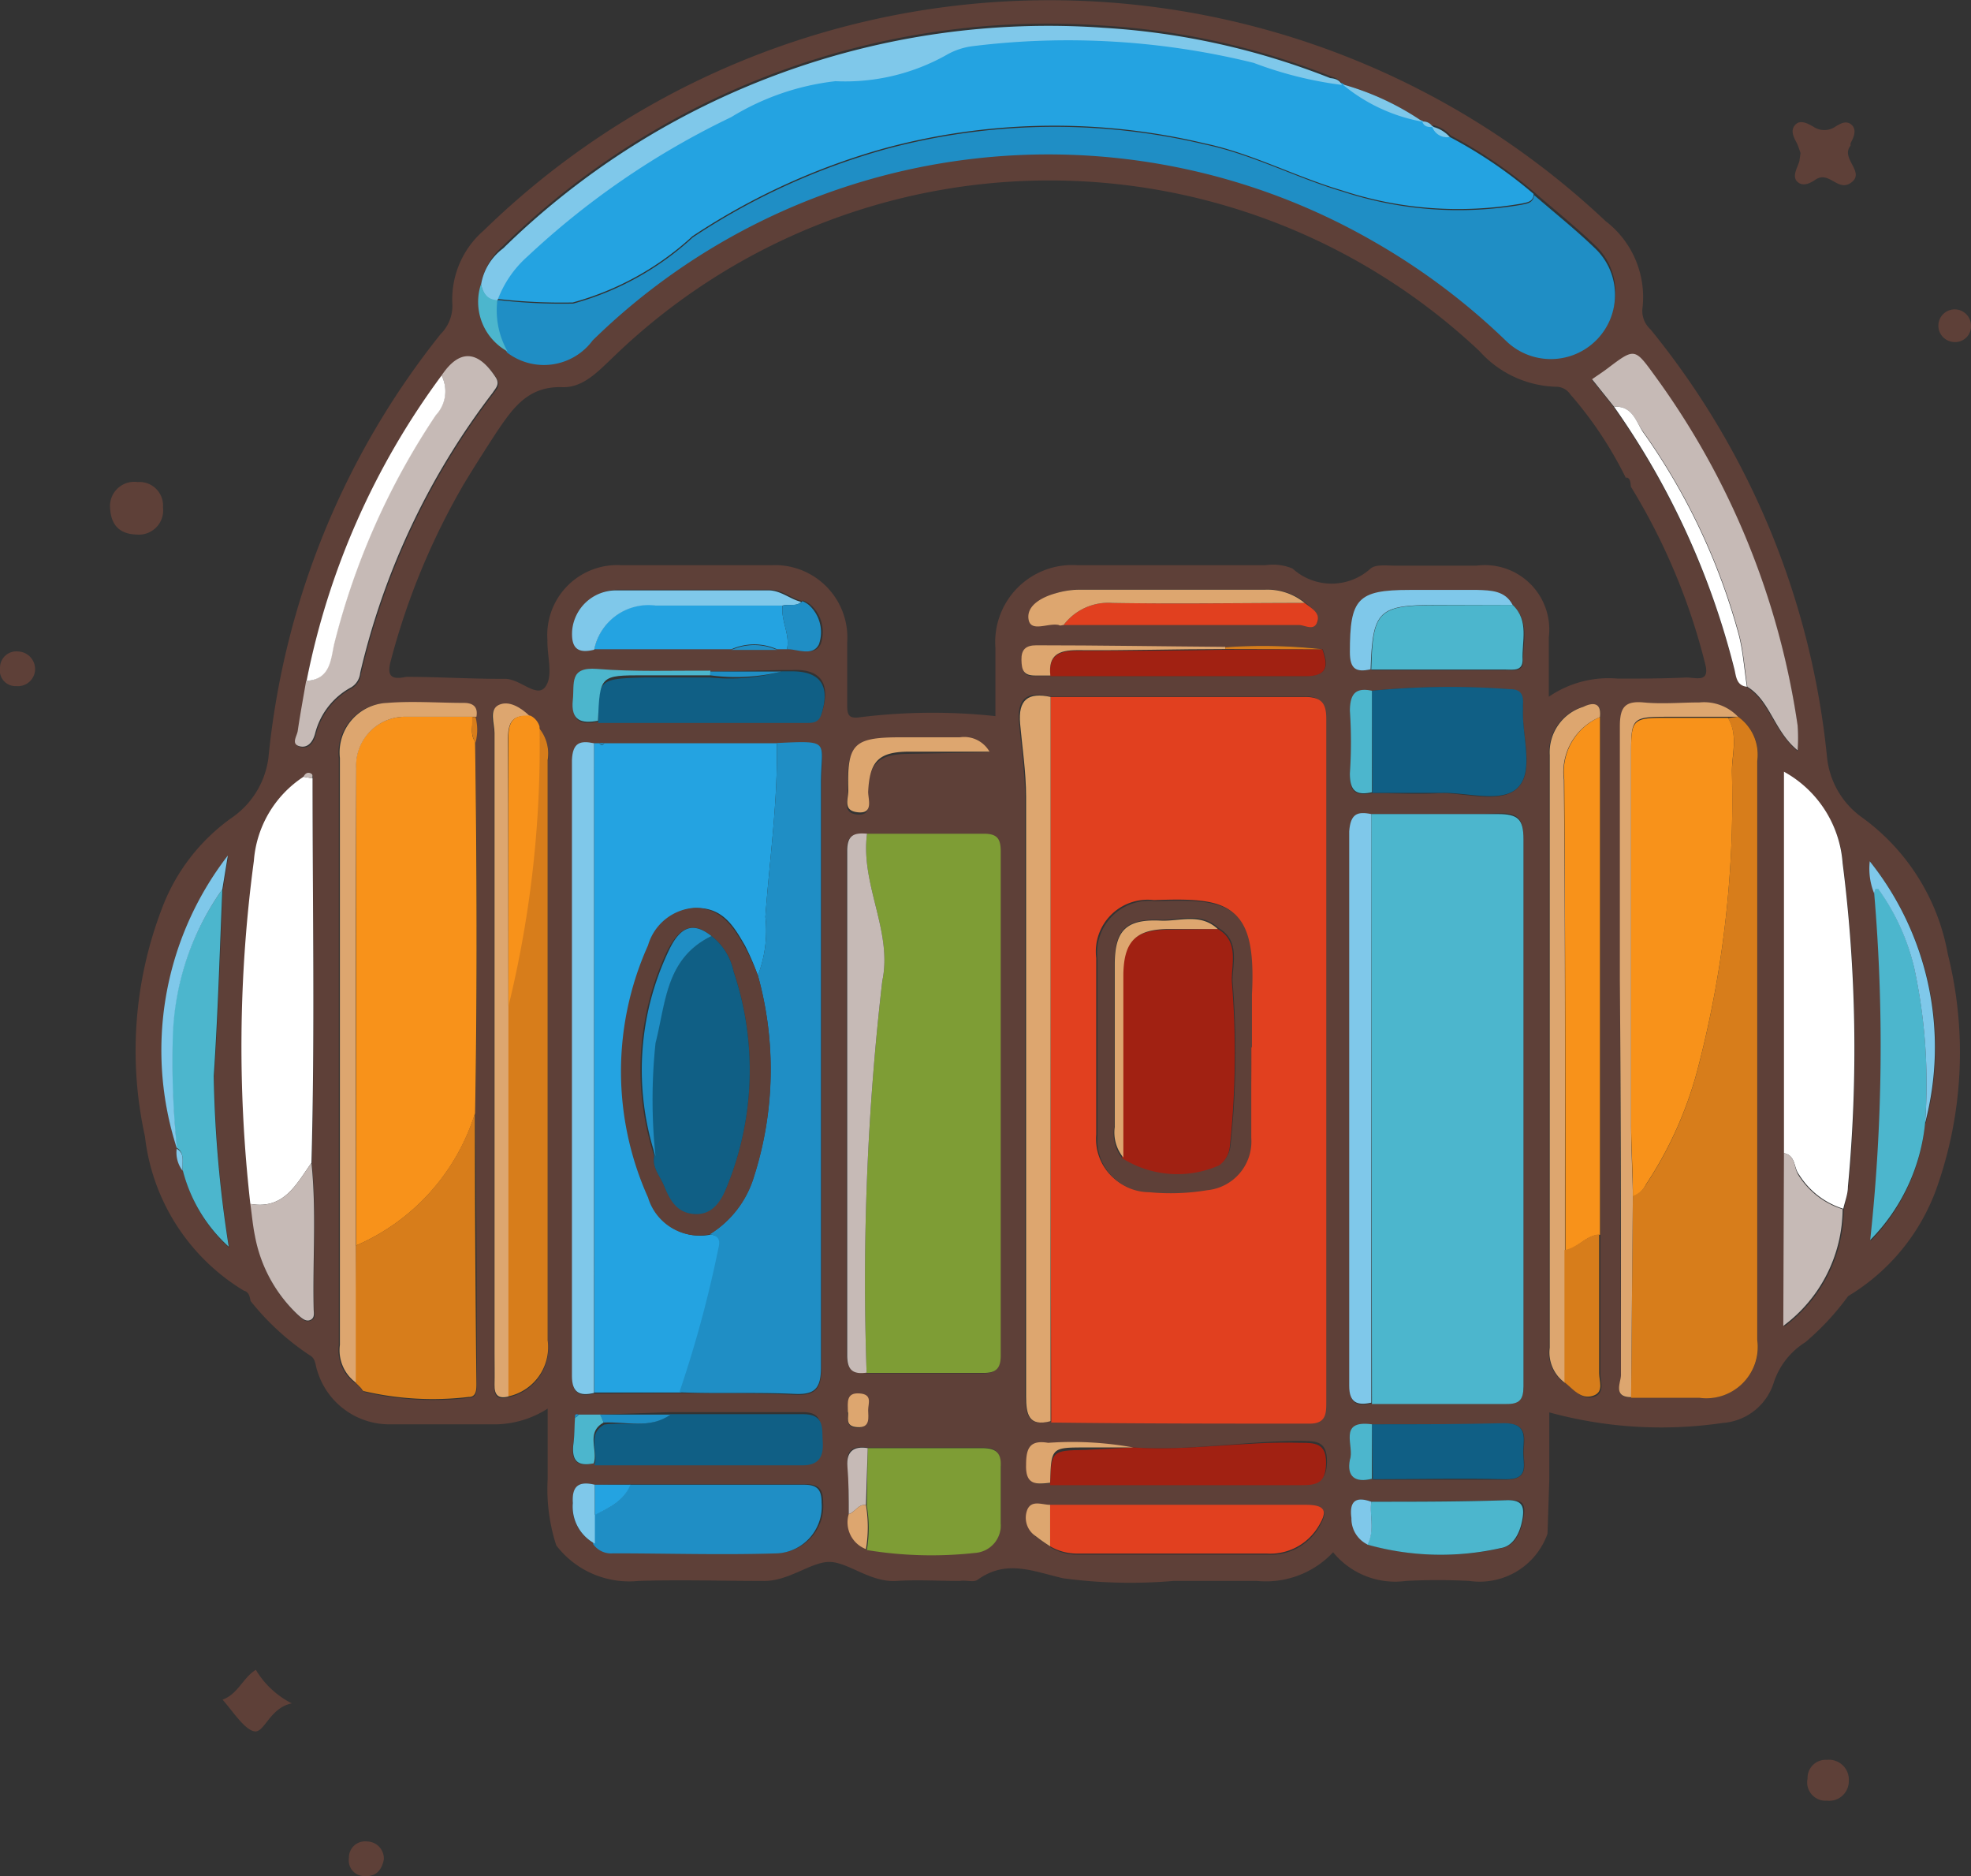 <svg xmlns="http://www.w3.org/2000/svg" width="8.936" height="8.504" viewBox="0 0 8.936 8.504">
  <rect x="0" y="0" width="8.936" height="8.504" fill="#333333" stroke="none"/>
  <g id="Groupe_113" data-name="Groupe 113" transform="translate(-289.427 -427.179)">
    <path id="Tracé_425" data-name="Tracé 425" d="M290.532,433.029a.941.941,0,0,1-.448-.7,1.8,1.8,0,0,1,.076-1.029.885.885,0,0,1,.316-.413.391.391,0,0,0,.168-.273,3.642,3.642,0,0,1,.781-1.921.181.181,0,0,0,.053-.133.413.413,0,0,1,.143-.337,3.674,3.674,0,0,1,5.085-.042.434.434,0,0,1,.167.4.113.113,0,0,0,.037.091,3.64,3.64,0,0,1,.8,1.937.383.383,0,0,0,.153.271.977.977,0,0,1,.395.624,1.84,1.84,0,0,1-.052,1.064.94.94,0,0,1-.4.486,1.2,1.2,0,0,1-.194.209.341.341,0,0,0-.143.182.262.262,0,0,1-.232.184,1.919,1.919,0,0,1-.786-.048v.308l-.008.242a.326.326,0,0,1-.354.214,2.781,2.781,0,0,0-.288,0,.363.363,0,0,1-.33-.13.417.417,0,0,1-.345.13c-.126,0-.253,0-.379,0a2.283,2.283,0,0,1-.5-.012c-.138-.032-.258-.087-.388.007-.019.013-.053,0-.08.005-.1,0-.192-.006-.287,0-.117.008-.215-.082-.3-.086s-.189.09-.307.086c-.188,0-.376-.006-.564,0a.416.416,0,0,1-.372-.161.825.825,0,0,1-.039-.3v-.32a.45.45,0,0,1-.226.071c-.161,0-.321,0-.482,0a.341.341,0,0,1-.337-.244c-.009-.024-.006-.054-.034-.069a1.161,1.161,0,0,1-.268-.246h0C290.559,433.054,290.555,433.035,290.532,433.029Zm5.391-5.274a.049.049,0,0,0-.048-.025h0a1.235,1.235,0,0,0-.364-.17l0,0c-.011-.024-.033-.029-.055-.037a3.332,3.332,0,0,0-1.027-.228,3.534,3.534,0,0,0-2.723,1,.3.3,0,0,0,.022.47.275.275,0,0,0,.388-.055,2.953,2.953,0,0,1,3.538-.45,3.022,3.022,0,0,1,.606.455.291.291,0,1,0,.4-.423c-.088-.085-.184-.161-.276-.241a2.069,2.069,0,0,0-.38-.258.153.153,0,0,0-.08-.047Zm-3.8,6.154c-.069-.016-.1,0-.1.083a.19.19,0,0,0,.1.184.1.1,0,0,0,.091.042c.248,0,.5.006.745,0a.213.213,0,0,0,.2-.229c0-.057-.017-.083-.079-.082-.264,0-.528,0-.791,0Zm.026-.318h-.1c-.012,0-.018,0-.016.013,0,.042,0,.084-.008.126-.01.075.025.1.093.082.313,0,.627,0,.941,0,.082,0,.1-.04.094-.107s.006-.127-.09-.125c-.2,0-.4,0-.6,0Zm1.128.451a.13.13,0,0,0,.08.161,1.8,1.8,0,0,0,.491.013.125.125,0,0,0,.116-.136c0-.084,0-.169,0-.253,0-.066-.022-.087-.086-.086-.172,0-.345,0-.517,0-.066-.01-.1.009-.092.084S293.273,433.97,293.275,434.042Zm1.707-3.929c-.285,0-.571,0-.857-.007-.049,0-.068.017-.067.066s.008.076.062.071c.023,0,.046,0,.069,0,.385,0,.77,0,1.155,0,.1,0,.106-.046.078-.121A2.311,2.311,0,0,0,294.982,430.113Zm-2.333.11c-.172,0-.344.006-.514-.008-.128-.01-.1.066-.11.141-.01.1.039.108.114.094l.941,0c.031,0,.059,0,.071-.04.041-.128,0-.2-.133-.194l-.046,0Zm-2.421,2.163a.136.136,0,0,0,.027.1.7.7,0,0,0,.209.349,5.551,5.551,0,0,1-.068-.773c.019-.282.027-.565.039-.847l.025-.153a1.443,1.443,0,0,0-.23,1.331Zm2.837-2.482c-.051-.011-.092-.052-.148-.052-.23,0-.46,0-.69,0a.2.2,0,0,0-.2.182c-.009.079.02.106.1.087l.622,0h.207l.045,0c.05,0,.117.035.145-.023a.166.166,0,0,0-.046-.178A.117.117,0,0,0,293.065,429.9Zm1.184.106c.356,0,.711,0,1.066,0,.029,0,.072.017.084-.013s-.028-.064-.057-.087a.266.266,0,0,0-.18-.059c-.282,0-.565,0-.847,0a.387.387,0,0,0-.1.016c-.061.019-.132.063-.124.117s.089.016.137.027C294.234,430.015,294.242,430.011,294.249,430.01Zm2.27,3.434.028.024c.032.03.068.059.111.04s.023-.068.023-.1c0-.21,0-.42,0-.63l0-2.347c.008-.075-.043-.062-.081-.048a.216.216,0,0,0-.152.219q0,1.342,0,2.686a.17.17,0,0,0,.069.159Zm-.875.542c-.072-.026-.1,0-.09.074a.13.13,0,0,0,.073.12,1.231,1.231,0,0,0,.606.016c.065-.01.089-.078.1-.142s-.01-.077-.068-.075C296.057,433.983,295.85,433.984,295.644,433.986Zm.007-.1c.2,0,.4,0,.6,0,.116,0,.078-.078.082-.134s.016-.123-.086-.12c-.2.007-.4,0-.6.005-.158-.021-.077.1-.092.161C295.536,433.873,295.576,433.9,295.651,433.882Zm-.007-3.669h.609c.032,0,.079.009.077-.043,0-.085.031-.178-.045-.25-.034-.065-.1-.066-.157-.067-.1,0-.206,0-.308,0-.237,0-.273.041-.27.282C295.55,430.212,295.579,430.227,295.644,430.213Zm-1.079,3.527a1.547,1.547,0,0,0-.384-.023c-.085-.009-.1.029-.1.1,0,.094.048.088.109.081.38,0,.759,0,1.138,0,.07,0,.113-.006.113-.1s-.052-.09-.117-.092C295.069,433.711,294.818,433.757,294.565,433.74Zm-2.739-3.314c-.039-.04-.091-.074-.141-.052s-.02.084-.02.127q0,1.4,0,2.806c0,.05,0,.1,0,.149s.017.065.063.053a.228.228,0,0,0,.181-.254v-2.631a.18.18,0,0,0-.043-.149A.08.08,0,0,0,291.826,430.426Zm-.789,3.018.025.025c0,.005.009.013.016.016a1.373,1.373,0,0,0,.474.026c.035,0,.035-.035.035-.061q0-.612-.007-1.225c.011-.561.009-1.122,0-1.684a.228.228,0,0,0,0-.116c.008-.046-.016-.063-.058-.063-.115,0-.231-.006-.345,0a.225.225,0,0,0-.216.25q0,1.331,0,2.66a.183.183,0,0,0,.072.171Zm7.118-1.175a1.35,1.35,0,0,0-.251-1.188.3.3,0,0,0,.02.146,8.191,8.191,0,0,1-.018,1.573A.877.877,0,0,0,298.155,432.269Zm-3.967,1.92a.241.241,0,0,0,.12.033c.287,0,.575,0,.862,0a.255.255,0,0,0,.233-.121c.038-.064.043-.1-.055-.1-.387,0-.774,0-1.16,0-.036,0-.083-.024-.1.021a.1.1,0,0,0,.039.122A.732.732,0,0,0,294.188,434.189Zm-3.371-3.924c-.013.076-.027.151-.038.226,0,.024-.031.059.006.07s.061-.016.072-.055a.33.33,0,0,1,.165-.212.086.086,0,0,0,.04-.065,3.333,3.333,0,0,1,.6-1.269c.016-.022.035-.039.014-.071-.081-.124-.165-.128-.245-.008A3.446,3.446,0,0,0,290.817,430.265Zm5.98-.922h0a1.753,1.753,0,0,0-.253-.381.078.078,0,0,0-.068-.034.484.484,0,0,1-.343-.161,2.843,2.843,0,0,0-3.927.026c-.067.063-.136.14-.231.137-.159-.006-.228.1-.3.206-.05.077-.1.155-.147.233a3.211,3.211,0,0,0-.331.8c-.021.076.007.087.07.074.149,0,.3.01.448.009.068,0,.142.087.181.038s.009-.14.011-.213a.317.317,0,0,1,.336-.34q.34,0,.679,0a.328.328,0,0,1,.344.349q0,.144,0,.288c0,.042.008.06.059.052a2.672,2.672,0,0,1,.613-.005c0-.1,0-.206,0-.309a.349.349,0,0,1,.372-.375c.284,0,.568,0,.852,0a.233.233,0,0,1,.123.015.263.263,0,0,0,.354,0c.024-.02.074-.013.112-.013.122,0,.245,0,.368,0a.292.292,0,0,1,.328.324c0,.083,0,.165,0,.27a.48.48,0,0,1,.313-.082c.1,0,.207,0,.31-.005.046,0,.11.026.085-.065a2.855,2.855,0,0,0-.336-.8C296.819,429.361,296.817,429.346,296.8,429.343Zm-1.15.967c-.076-.016-.1.016-.1.09a2.085,2.085,0,0,1,0,.285c-.006.079.025.1.1.085.1,0,.207.007.31,0,.12,0,.279.051.352-.027s.015-.234.021-.355a.175.175,0,0,1,0-.023c0-.041-.011-.062-.058-.065A3.646,3.646,0,0,0,295.647,430.31Zm1.7-.018c.1.063.121.2.228.288a.782.782,0,0,0,0-.112,3.558,3.558,0,0,0-.649-1.588c-.09-.124-.09-.124-.213-.031-.021.016-.043.03-.07.049l.1.125a3.568,3.568,0,0,1,.546,1.192C297.3,430.245,297.3,430.287,297.347,430.292Zm.168,2.114v.782a.664.664,0,0,0,.269-.529c.007-.033.017-.067.021-.1a6.655,6.655,0,0,0-.024-1.466.516.516,0,0,0-.266-.415Zm-6.671-1.7c0-.008,0-.021-.009-.023s-.025,0-.032.016a.5.5,0,0,0-.225.381,6.32,6.32,0,0,0-.016,1.555c.007.049.011.1.021.146a.653.653,0,0,0,.193.355c.016.014.032.036.058.025s.015-.033.015-.051c-.005-.22.013-.441-.01-.661C290.855,431.869,290.845,431.288,290.844,430.707Zm6.463-.279a.213.213,0,0,0-.176-.066c-.085,0-.169.005-.253,0s-.109.024-.108.109c0,.383,0,.766,0,1.149,0,.6,0,1.194.005,1.791,0,.035-.038.1.046.1.1,0,.207,0,.31,0a.233.233,0,0,0,.262-.263q0-1.312,0-2.624A.21.21,0,0,0,297.307,430.428Zm-4.8,3.063c.173,0,.345,0,.518.007.093.005.124-.021.124-.12,0-.882,0-1.764,0-2.646,0-.193.05-.2-.2-.184h-.829c-.062-.013-.1,0-.1.077q0,1.395,0,2.791c0,.078.032.092.1.077Zm.844-.09c.176,0,.352,0,.528,0,.06,0,.08-.021.08-.079q0-1.143,0-2.285c0-.06-.018-.081-.078-.08-.176,0-.352,0-.528,0-.057-.005-.09.005-.09.078q0,1.143,0,2.286C293.268,433.392,293.3,433.409,293.356,433.4Zm2.288-2.532c-.064-.013-.094,0-.094.078q0,1.257,0,2.514c0,.08.031.09.1.076.2,0,.4,0,.608,0,.06,0,.081-.019.079-.079,0-.1,0-.191,0-.287,0-.731,0-1.463,0-2.194,0-.091-.025-.118-.116-.114C296.027,430.873,295.836,430.869,295.644,430.869Zm-1.455,2.752c.391,0,.782,0,1.172.005.077,0,.075-.044.075-.1q0-1.548,0-3.094c0-.074-.019-.1-.1-.1-.383,0-.766,0-1.15,0-.1-.022-.146.008-.136.122s.027.219.027.33c0,.906,0,1.811,0,2.717C294.078,433.589,294.085,433.647,294.189,433.621Zm-.276-3.035a.132.132,0,0,0-.134-.058c-.092,0-.184,0-.275,0-.207,0-.237.03-.231.24,0,.035-.025.094.044.1s.045-.058.046-.093c.007-.14.048-.181.189-.182Zm-.642,2.992c.007.024-.011.067.043.07s.049-.042.049-.077.014-.073-.04-.076S293.275,433.537,293.271,433.578Z" fill="#5e4038"/>
    <path id="Tracé_426" data-name="Tracé 426" d="M297.59,427.873a.433.433,0,0,0-.015-.042c-.014-.027-.033-.058-.01-.085s.058-.007.083.007a.088.088,0,0,0,.1,0c.023-.014.05-.03.074-.008s.01.056-.005.083l0,.011c-.047.058.066.118.005.166s-.1-.052-.162-.013c-.025.017-.058.035-.084.011s0-.063.009-.094Z" fill="#5e4038"/>
    <path id="Tracé_427" data-name="Tracé 427" d="M289.926,429.481a.11.11,0,0,1,.125-.117.107.107,0,0,1,.115.115.11.11,0,0,1-.119.123C289.968,429.6,289.93,429.558,289.926,429.481Z" fill="#5e4038"/>
    <path id="Tracé_428" data-name="Tracé 428" d="M290.75,434.9c-.1.02-.124.134-.169.127s-.1-.093-.145-.144c.069-.024.093-.1.151-.135A.4.4,0,0,0,290.75,434.9Z" fill="#5e4038"/>
    <path id="Tracé_429" data-name="Tracé 429" d="M297.809,435.251a.089.089,0,0,1-.1.09.083.083,0,0,1-.087-.1.082.082,0,0,1,.088-.085A.09.09,0,0,1,297.809,435.251Z" fill="#5e4038"/>
    <path id="Tracé_430" data-name="Tracé 430" d="M291.167,435.609c-.01.046-.033.076-.085.074a.071.071,0,0,1-.073-.082.073.073,0,0,1,.082-.075A.077.077,0,0,1,291.167,435.609Z" fill="#5e4038"/>
    <path id="Tracé_431" data-name="Tracé 431" d="M289.586,430.217a.078.078,0,0,1-.085.072.071.071,0,0,1-.074-.082.074.074,0,0,1,.082-.075A.08.08,0,0,1,289.586,430.217Z" fill="#5e4038"/>
    <path id="Tracé_432" data-name="Tracé 432" d="M298.363,428.652a.072.072,0,0,1-.081.077.074.074,0,1,1,.081-.077Z" fill="#5e4038"/>
    <path id="Tracé_433" data-name="Tracé 433" d="M294.19,430.338c.384,0,.767,0,1.15,0,.077,0,.1.026.1.1q0,1.547,0,3.094c0,.053,0,.1-.075.1-.39,0-.781,0-1.172-.005Q294.189,431.98,294.19,430.338Zm.907,1.586h0c0-.081,0-.161,0-.242.022-.414-.106-.435-.438-.423a.235.235,0,0,0-.262.263c0,.269,0,.537,0,.8a.236.236,0,0,0,.234.256,1.009,1.009,0,0,0,.263-.009.222.222,0,0,0,.2-.237C295.1,432.2,295.1,432.062,295.1,431.924Z" fill="#e1401f"/>
    <path id="Tracé_434" data-name="Tracé 434" d="M295.644,430.869c.192,0,.383,0,.574,0,.091,0,.116.023.116.114,0,.731,0,1.463,0,2.194,0,.1,0,.191,0,.287,0,.06-.019.08-.079.079-.2,0-.4,0-.608,0Z" fill="#4cb6cd"/>
    <path id="Tracé_435" data-name="Tracé 435" d="M296,427.8a2.069,2.069,0,0,1,.38.258c0,.035-.027.038-.056.044a1.682,1.682,0,0,1-.813-.06c-.21-.062-.408-.168-.622-.213a2.945,2.945,0,0,0-1.448.021,3.068,3.068,0,0,0-.875.4,1.31,1.31,0,0,1-.542.3,2.553,2.553,0,0,1-.341-.016.492.492,0,0,1,.136-.2,3.661,3.661,0,0,1,.924-.632,1.151,1.151,0,0,1,.473-.163.937.937,0,0,0,.505-.12.315.315,0,0,1,.119-.039,3.515,3.515,0,0,1,1.272.076,1.747,1.747,0,0,0,.4.1l0,0a.782.782,0,0,0,.365.17h0c.009.023.028.025.048.025v0A.071.071,0,0,0,296,427.8Z" fill="#24a3e1"/>
    <path id="Tracé_436" data-name="Tracé 436" d="M293.358,430.958c.176,0,.352,0,.528,0,.06,0,.078.02.078.08q0,1.142,0,2.285c0,.058-.02.08-.08.079-.176,0-.352,0-.528,0a11.83,11.83,0,0,1,.071-1.775C293.475,431.4,293.327,431.187,293.358,430.958Z" fill="#7e9d35"/>
    <path id="Tracé_437" data-name="Tracé 437" d="M292.12,430.548h.024c.008.011.015.011.023,0h.782c.005.264-.033.525-.052.787a.566.566,0,0,1-.034.266,1.106,1.106,0,0,0-.059-.137c-.05-.086-.1-.173-.224-.169a.236.236,0,0,0-.21.17,1.393,1.393,0,0,0,0,1.143.241.241,0,0,0,.28.167c.038.005.05.025.04.063a5.3,5.3,0,0,1-.177.653l-.392,0Z" fill="#24a3e1"/>
    <path id="Tracé_438" data-name="Tracé 438" d="M291.581,430.541c.008.562.01,1.123,0,1.684a.966.966,0,0,1-.54.6c0-.721,0-1.442,0-2.163a.222.222,0,0,1,.229-.234c.1,0,.2,0,.3,0C291.571,430.467,291.557,430.506,291.581,430.541Z" fill="#f8921a"/>
    <path id="Tracé_439" data-name="Tracé 439" d="M291.685,428.539a2.553,2.553,0,0,0,.341.016,1.31,1.31,0,0,0,.542-.3,3.068,3.068,0,0,1,.875-.4,2.945,2.945,0,0,1,1.448-.021c.214.045.412.151.622.213a1.682,1.682,0,0,0,.813.06c.029-.006.052-.009.056-.044.092.08.188.156.276.241a.291.291,0,1,1-.4.423,3.022,3.022,0,0,0-.606-.455,2.953,2.953,0,0,0-3.538.45.275.275,0,0,1-.388.055.378.378,0,0,1-.046-.233Z" fill="#1f8ec5"/>
    <path id="Tracé_440" data-name="Tracé 440" d="M297.307,430.428a.21.21,0,0,1,.087.2q0,1.313,0,2.624a.233.233,0,0,1-.262.263c-.1,0-.207,0-.31,0l.008-.917a.1.1,0,0,0,.06-.05,1.754,1.754,0,0,0,.23-.508,4.793,4.793,0,0,0,.159-1.359c0-.082.03-.168-.018-.247Z" fill="#d77d1b"/>
    <path id="Tracé_441" data-name="Tracé 441" d="M292.863,431.6a.566.566,0,0,0,.034-.266c.019-.262.057-.523.052-.787.252-.012.2-.009.2.184,0,.882,0,1.764,0,2.646,0,.1-.031.125-.124.12-.173-.008-.345,0-.518-.007a5.3,5.3,0,0,0,.177-.653c.01-.038,0-.058-.04-.063a.463.463,0,0,0,.2-.259A1.593,1.593,0,0,0,292.863,431.6Z" fill="#1f8ec5"/>
    <path id="Tracé_442" data-name="Tracé 442" d="M290.562,432.636a6.32,6.32,0,0,1,.016-1.555.5.5,0,0,1,.225-.381l.041.007c0,.581.011,1.162-.005,1.743C290.77,432.547,290.714,432.663,290.562,432.636Z" fill="#fff"/>
    <path id="Tracé_443" data-name="Tracé 443" d="M297.515,432.406v-1.729a.516.516,0,0,1,.266.415,6.655,6.655,0,0,1,.024,1.466c0,.034-.014.068-.021.1a.364.364,0,0,1-.2-.154C297.558,432.472,297.57,432.417,297.515,432.406Z" fill="#fff"/>
    <path id="Tracé_444" data-name="Tracé 444" d="M291.04,432.825a.966.966,0,0,0,.54-.6q0,.612.007,1.225c0,.026,0,.062-.035.061a1.373,1.373,0,0,1-.474-.026c-.007,0-.011-.011-.016-.016l-.025-.025v0Z" fill="#d77d1b"/>
    <path id="Tracé_445" data-name="Tracé 445" d="M291.867,430.475a.18.18,0,0,1,.043.149v2.631a.228.228,0,0,1-.181.254l0-1.768A4.952,4.952,0,0,0,291.867,430.475Z" fill="#d77d1b"/>
    <path id="Tracé_446" data-name="Tracé 446" d="M295.511,427.564a1.747,1.747,0,0,1-.4-.1,3.515,3.515,0,0,0-1.272-.076.315.315,0,0,0-.119.039.937.937,0,0,1-.505.12,1.151,1.151,0,0,0-.473.163,3.661,3.661,0,0,0-.924.632.492.492,0,0,0-.136.2h0c-.047,0-.065-.033-.074-.073a.256.256,0,0,1,.1-.164,3.534,3.534,0,0,1,2.723-1,3.332,3.332,0,0,1,1.027.228C295.478,427.535,295.5,427.54,295.511,427.564Z" fill="#7fc8ea"/>
    <path id="Tracé_447" data-name="Tracé 447" d="M294.19,430.338q0,1.641,0,3.283c-.1.026-.111-.032-.111-.114,0-.906,0-1.811,0-2.717,0-.111-.017-.22-.027-.33S294.089,430.316,294.19,430.338Z" fill="#dda66f"/>
    <path id="Tracé_448" data-name="Tracé 448" d="M296.681,430.429l0,2.347c-.062,0-.1.062-.157.071,0-.711,0-1.422-.005-2.134A.271.271,0,0,1,296.681,430.429Z" fill="#f8921a"/>
    <path id="Tracé_449" data-name="Tracé 449" d="M296.745,429.023l-.1-.125c.027-.019.049-.033.07-.049.123-.093.123-.093.213.031a3.558,3.558,0,0,1,.649,1.588.782.782,0,0,1,0,.112c-.107-.087-.124-.225-.228-.288-.012-.078-.017-.156-.036-.232a2.9,2.9,0,0,0-.436-.924C296.843,429.09,296.826,429.016,296.745,429.023Z" fill="#c6bab6"/>
    <path id="Tracé_450" data-name="Tracé 450" d="M295.647,430.31a3.646,3.646,0,0,1,.627-.007c.047,0,.06.024.058.065a.175.175,0,0,0,0,.023c-.006.121.05.278-.021.355s-.232.023-.352.027c-.1,0-.207,0-.31,0Z" fill="#105f85"/>
    <path id="Tracé_451" data-name="Tracé 451" d="M292.282,433.909c.263,0,.527,0,.791,0,.062,0,.079.025.079.082a.213.213,0,0,1-.2.229c-.248.008-.5,0-.745,0a.1.1,0,0,1-.091-.042l0-.13C292.188,434.014,292.255,433.985,292.282,433.909Z" fill="#1f8ec5"/>
    <path id="Tracé_452" data-name="Tracé 452" d="M291.429,428.881c.08-.12.164-.116.245.008.021.032,0,.049-.014.071a3.333,3.333,0,0,0-.6,1.269.086.086,0,0,1-.04.065.33.33,0,0,0-.165.212c-.011.039-.035.066-.072.055s-.009-.046-.006-.07c.011-.075.025-.15.038-.226.108-.005.11-.1.125-.166a3.3,3.3,0,0,1,.461-1.038A.158.158,0,0,0,291.429,428.881Z" fill="#c6bab6"/>
    <path id="Tracé_453" data-name="Tracé 453" d="M293.361,433.743c.172,0,.345,0,.517,0,.064,0,.09.02.086.086,0,.084,0,.169,0,.253a.125.125,0,0,1-.116.136,1.8,1.8,0,0,1-.491-.013.6.6,0,0,0,0-.2Z" fill="#7e9d35"/>
    <path id="Tracé_454" data-name="Tracé 454" d="M294.188,434c.386,0,.773,0,1.16,0,.1,0,.093.038.055.1a.255.255,0,0,1-.233.121c-.287,0-.575,0-.862,0a.241.241,0,0,1-.12-.033Z" fill="#e1401f"/>
    <path id="Tracé_455" data-name="Tracé 455" d="M292.12,430.548v2.945c-.064.015-.1,0-.1-.077q0-1.4,0-2.791C292.023,430.544,292.058,430.535,292.12,430.548Z" fill="#7fc8ea"/>
    <path id="Tracé_456" data-name="Tracé 456" d="M298.155,432.269a.877.877,0,0,1-.249.531,8.191,8.191,0,0,0,.018-1.573.129.129,0,0,1,.007-.021h.011a1.01,1.01,0,0,1,.164.361A2.476,2.476,0,0,1,298.155,432.269Z" fill="#4cb6cd"/>
    <path id="Tracé_457" data-name="Tracé 457" d="M293.358,430.958c-.031.229.117.443.069.668a11.83,11.83,0,0,0-.071,1.775c-.06.008-.088-.009-.088-.079q0-1.143,0-2.286C293.268,430.963,293.3,430.953,293.358,430.958Z" fill="#c6bab6"/>
    <path id="Tracé_458" data-name="Tracé 458" d="M291.04,432.825l0,.621a.183.183,0,0,1-.072-.171q0-1.329,0-2.66a.225.225,0,0,1,.216-.25c.114-.009.23,0,.345,0,.042,0,.066.017.058.063l-.016,0c-.1,0-.2,0-.3,0a.222.222,0,0,0-.229.234C291.038,431.383,291.04,432.1,291.04,432.825Z" fill="#dda66f"/>
    <path id="Tracé_459" data-name="Tracé 459" d="M295.644,430.869l0,2.668c-.064.014-.1,0-.1-.076q0-1.257,0-2.514C295.55,430.868,295.58,430.856,295.644,430.869Z" fill="#7fc8ea"/>
    <path id="Tracé_460" data-name="Tracé 460" d="M290.435,431.21c-.012.282-.02.565-.039.847a5.551,5.551,0,0,0,.068.773.7.7,0,0,1-.209-.349c-.005-.033.013-.073-.027-.1l0,0a3.794,3.794,0,0,1-.019-.522A1.217,1.217,0,0,1,290.435,431.21Z" fill="#4cb6cd"/>
    <path id="Tracé_461" data-name="Tracé 461" d="M292.467,433.589c.2,0,.4,0,.6,0,.1,0,.086.064.09.125s-.012.108-.094.107c-.314,0-.628,0-.941,0,.02-.06-.037-.14.045-.185C292.266,433.622,292.373,433.658,292.467,433.589Z" fill="#105f85"/>
    <path id="Tracé_462" data-name="Tracé 462" d="M291.732,431.741l0,1.768c-.046.012-.064-.007-.063-.053s0-.1,0-.149q0-1.4,0-2.806c0-.043-.026-.106.02-.127s.1.012.141.052c-.073-.008-.1.02-.1.1C291.732,430.929,291.731,431.335,291.732,431.741Z" fill="#dda66f"/>
    <path id="Tracé_463" data-name="Tracé 463" d="M296.681,430.429a.271.271,0,0,0-.164.284c.007.712.005,1.423.005,2.134l0,.6a.17.17,0,0,1-.069-.159q0-1.344,0-2.686a.216.216,0,0,1,.152-.219C296.638,430.367,296.689,430.354,296.681,430.429Z" fill="#dda66f"/>
    <path id="Tracé_464" data-name="Tracé 464" d="M292.972,430.222l.046,0c.129,0,.174.066.133.194-.012.04-.04.04-.071.04l-.941,0c0-.2,0-.2.209-.206l.3,0A.868.868,0,0,0,292.972,430.222Z" fill="#105f85"/>
    <path id="Tracé_465" data-name="Tracé 465" d="M294.565,433.74c.253.017.5-.029.757-.021.065,0,.118,0,.117.092s-.043.1-.113.1c-.379,0-.758,0-1.138,0,.005-.157.005-.157.161-.16Z" fill="#a12112"/>
    <path id="Tracé_466" data-name="Tracé 466" d="M296.285,429.921c.076.072.041.165.045.25,0,.052-.045.043-.077.043h-.609c.006-.267.031-.292.3-.292Z" fill="#4cb6cd"/>
    <path id="Tracé_467" data-name="Tracé 467" d="M297.307,430.428l-.046,0-.275,0c-.157,0-.164.006-.164.159v1.688c0,.106.006.213.008.32l-.008.917c-.084,0-.046-.068-.046-.1,0-.6,0-1.194-.005-1.791,0-.383,0-.766,0-1.149,0-.085.021-.117.108-.109s.168,0,.253,0A.213.213,0,0,1,297.307,430.428Z" fill="#dda66f"/>
    <path id="Tracé_468" data-name="Tracé 468" d="M295.647,433.635c.2,0,.4,0,.6-.005.1,0,.09.059.086.12s.034.137-.082.134c-.2-.005-.4,0-.6,0Z" fill="#105f85"/>
    <path id="Tracé_469" data-name="Tracé 469" d="M295.644,433.986c.206,0,.413,0,.619-.007.058,0,.075.022.068.075s-.033.132-.1.142a1.231,1.231,0,0,1-.606-.016C295.661,434.118,295.636,434.05,295.644,433.986Z" fill="#4cb6cd"/>
    <path id="Tracé_470" data-name="Tracé 470" d="M292.995,430.122l-.045,0a.253.253,0,0,0-.207,0l-.622,0a.251.251,0,0,1,.279-.2l.575,0C292.966,429.992,293.01,430.054,292.995,430.122Z" fill="#24a3e1"/>
    <path id="Tracé_471" data-name="Tracé 471" d="M295.422,430.122c.028.076.024.123-.078.122-.385,0-.77,0-1.155,0-.01-.092.036-.116.122-.115.224,0,.448,0,.671-.005Z" fill="#a12112"/>
    <path id="Tracé_472" data-name="Tracé 472" d="M291.732,431.741c0-.406,0-.812,0-1.218,0-.077.025-.105.1-.1a.08.08,0,0,1,.041.049A4.952,4.952,0,0,1,291.732,431.741Z" fill="#f8921a"/>
    <path id="Tracé_473" data-name="Tracé 473" d="M290.562,432.636c.152.027.208-.089.277-.186.023.22.005.441.01.661,0,.018.007.041-.015.051s-.042-.011-.058-.025a.653.653,0,0,1-.193-.355C290.573,432.734,290.569,432.685,290.562,432.636Z" fill="#c6bab6"/>
    <path id="Tracé_474" data-name="Tracé 474" d="M297.515,432.406c.055.011.043.066.066.1a.364.364,0,0,0,.2.154.664.664,0,0,1-.269.529Z" fill="#c6bab6"/>
    <path id="Tracé_475" data-name="Tracé 475" d="M291.429,428.881a.158.158,0,0,1-.026.18,3.3,3.3,0,0,0-.461,1.038c-.015.067-.017.161-.125.166A3.446,3.446,0,0,1,291.429,428.881Z" fill="#fff"/>
    <path id="Tracé_476" data-name="Tracé 476" d="M296.52,433.445l0-.6c.059-.009.1-.068.157-.071,0,.21,0,.42,0,.63,0,.034.022.082-.023.1s-.079-.01-.111-.04l-.028-.024Z" fill="#d77d1b"/>
    <path id="Tracé_477" data-name="Tracé 477" d="M295.342,429.912c.029.023.073.045.057.087s-.055.013-.084.013c-.355,0-.71,0-1.066,0a.254.254,0,0,1,.222-.1C294.761,429.917,295.052,429.913,295.342,429.912Z" fill="#e1401f"/>
    <path id="Tracé_478" data-name="Tracé 478" d="M295.342,429.912c-.29,0-.581.005-.871,0a.254.254,0,0,0-.222.1c-.007,0-.015.005-.022,0-.048-.011-.128.036-.137-.027s.063-.1.124-.117a.387.387,0,0,1,.1-.016c.282,0,.565,0,.847,0A.266.266,0,0,1,295.342,429.912Z" fill="#dda66f"/>
    <path id="Tracé_479" data-name="Tracé 479" d="M292.975,429.924l-.575,0a.251.251,0,0,0-.279.2c-.076.019-.105-.008-.1-.087a.2.2,0,0,1,.2-.182c.23,0,.46,0,.69,0,.056,0,.1.041.148.052C293.039,429.93,293.005,429.916,292.975,429.924Z" fill="#7fc8ea"/>
    <path id="Tracé_480" data-name="Tracé 480" d="M296.745,429.023c.081-.007.1.067.13.113a2.9,2.9,0,0,1,.436.924c.019.076.024.154.036.232-.047-.005-.049-.047-.056-.077A3.568,3.568,0,0,0,296.745,429.023Z" fill="#fff"/>
    <path id="Tracé_481" data-name="Tracé 481" d="M296.285,429.921h-.344c-.266,0-.291.025-.3.292-.065.014-.094,0-.094-.078,0-.241.033-.282.27-.282.1,0,.2,0,.308,0C296.187,429.855,296.251,429.856,296.285,429.921Z" fill="#7fc8ea"/>
    <path id="Tracé_482" data-name="Tracé 482" d="M290.435,431.21a1.217,1.217,0,0,0-.224.656,3.794,3.794,0,0,0,.019.522,1.443,1.443,0,0,1,.23-1.331Z" fill="#7fc8ea"/>
    <path id="Tracé_483" data-name="Tracé 483" d="M293.913,430.586h-.361c-.141,0-.182.042-.189.182,0,.035.025.1-.046.093s-.043-.06-.044-.1c-.006-.21.024-.239.231-.24.091,0,.183,0,.275,0A.132.132,0,0,1,293.913,430.586Z" fill="#dda66f"/>
    <path id="Tracé_484" data-name="Tracé 484" d="M298.155,432.269a2.476,2.476,0,0,0-.049-.7,1.01,1.01,0,0,0-.164-.361h-.011a.129.129,0,0,0-.007.021.3.3,0,0,1-.02-.146A1.35,1.35,0,0,1,298.155,432.269Z" fill="#7fc8ea"/>
    <path id="Tracé_485" data-name="Tracé 485" d="M295.647,430.31l0,.46c-.072.016-.1-.006-.1-.085a2.085,2.085,0,0,0,0-.285C295.548,430.326,295.571,430.294,295.647,430.31Z" fill="#4cb6cd"/>
    <path id="Tracé_486" data-name="Tracé 486" d="M292.647,430.24l-.3,0c-.2,0-.2,0-.209.206-.075.014-.124,0-.114-.094.008-.075-.018-.151.11-.141.17.014.342.007.514.008Z" fill="#4cb6cd"/>
    <path id="Tracé_487" data-name="Tracé 487" d="M294.982,430.121c-.223,0-.447.007-.671.005-.086,0-.132.023-.122.115-.023,0-.046,0-.069,0-.054,0-.061-.026-.062-.071s.018-.066.067-.066c.286,0,.572.005.857.007Z" fill="#dda66f"/>
    <path id="Tracé_488" data-name="Tracé 488" d="M292.975,429.924c.03-.008.064.006.09-.02a.117.117,0,0,1,.029.017.166.166,0,0,1,.046.178c-.028.058-.1.021-.145.023C293.01,430.054,292.966,429.992,292.975,429.924Z" fill="#1f8ec5"/>
    <path id="Tracé_489" data-name="Tracé 489" d="M294.565,433.74l-.216,0c-.156,0-.156,0-.161.16-.061.007-.112.013-.109-.081,0-.076.017-.114.1-.1A1.547,1.547,0,0,1,294.565,433.74Z" fill="#dda66f"/>
    <path id="Tracé_490" data-name="Tracé 490" d="M293.361,433.743l-.008.258c-.036-.005-.049.033-.078.041,0-.072,0-.144-.006-.215S293.3,433.733,293.361,433.743Z" fill="#c6bab6"/>
    <path id="Tracé_491" data-name="Tracé 491" d="M295.647,433.635l0,.247c-.075.019-.115-.009-.1-.086C295.57,433.736,295.489,433.614,295.647,433.635Z" fill="#4cb6cd"/>
    <path id="Tracé_492" data-name="Tracé 492" d="M292.164,433.627c-.082.045-.025.125-.045.185-.068.014-.1-.007-.093-.082.006-.042.005-.084.008-.126a.023.023,0,0,0,.016-.013h.1Z" fill="#4cb6cd"/>
    <path id="Tracé_493" data-name="Tracé 493" d="M292.124,434.046l0,.13a.19.19,0,0,1-.1-.184c-.005-.08.029-.1.1-.083Z" fill="#7fc8ea"/>
    <path id="Tracé_494" data-name="Tracé 494" d="M291.608,428.466c.009.04.027.072.074.073a.378.378,0,0,0,.046.233A.256.256,0,0,1,291.608,428.466Z" fill="#4cb6cd"/>
    <path id="Tracé_495" data-name="Tracé 495" d="M294.188,434v.188a.732.732,0,0,1-.064-.045.1.1,0,0,1-.039-.122C294.105,433.977,294.152,434,294.188,434Z" fill="#dda66f"/>
    <path id="Tracé_496" data-name="Tracé 496" d="M295.644,433.986c-.008.064.017.132-.017.194a.13.13,0,0,1-.073-.12C295.544,433.985,295.572,433.96,295.644,433.986Z" fill="#7fc8ea"/>
    <path id="Tracé_497" data-name="Tracé 497" d="M292.124,434.046l0-.137h.161C292.255,433.985,292.188,434.014,292.124,434.046Z" fill="#24a3e1"/>
    <path id="Tracé_498" data-name="Tracé 498" d="M293.275,434.042c.029-.008.042-.046.078-.041a.6.6,0,0,1,0,.2A.13.13,0,0,1,293.275,434.042Z" fill="#dda66f"/>
    <path id="Tracé_499" data-name="Tracé 499" d="M293.271,433.578c0-.041-.009-.087.052-.083s.04.045.04.076.012.081-.049.077S293.278,433.6,293.271,433.578Z" fill="#dda66f"/>
    <path id="Tracé_500" data-name="Tracé 500" d="M295.878,427.731a.782.782,0,0,1-.365-.17A1.229,1.229,0,0,1,295.878,427.731Z" fill="#7fc8ea"/>
    <path id="Tracé_501" data-name="Tracé 501" d="M292.164,433.627l-.017-.036.32,0C292.373,433.658,292.266,433.622,292.164,433.627Z" fill="#1f8ec5"/>
    <path id="Tracé_502" data-name="Tracé 502" d="M294.982,430.121v-.008a2.394,2.394,0,0,1,.44.009Z" fill="#d77d1b"/>
    <path id="Tracé_503" data-name="Tracé 503" d="M292.647,430.24l0-.017h.323A.868.868,0,0,1,292.647,430.24Z" fill="#1f8ec5"/>
    <path id="Tracé_504" data-name="Tracé 504" d="M292.743,430.125a.253.253,0,0,1,.207,0Z" fill="#1f8ec5"/>
    <path id="Tracé_505" data-name="Tracé 505" d="M291.567,430.429l.016,0a.228.228,0,0,1,0,.116C291.557,430.506,291.571,430.467,291.567,430.429Z" fill="#d77d1b"/>
    <path id="Tracé_506" data-name="Tracé 506" d="M290.228,432.386c.04.022.022.062.027.1A.136.136,0,0,1,290.228,432.386Z" fill="#7fc8ea"/>
    <path id="Tracé_507" data-name="Tracé 507" d="M296,427.8a.071.071,0,0,1-.08-.047A.153.153,0,0,1,296,427.8Z" fill="#7fc8ea"/>
    <path id="Tracé_508" data-name="Tracé 508" d="M290.844,430.707l-.041-.007c.007-.015.018-.022.032-.016S290.841,430.7,290.844,430.707Z" fill="#c6bab6"/>
    <path id="Tracé_509" data-name="Tracé 509" d="M295.923,427.755c-.02,0-.039,0-.048-.025A.049.049,0,0,1,295.923,427.755Z" fill="#7fc8ea"/>
    <path id="Tracé_510" data-name="Tracé 510" d="M296.519,433.444l.028.024Z" fill="#dda66f"/>
    <path id="Tracé_511" data-name="Tracé 511" d="M292.05,433.591a.023.023,0,0,1-.016.013C292.032,433.59,292.038,433.587,292.05,433.591Z" fill="#1f8ec5"/>
    <path id="Tracé_512" data-name="Tracé 512" d="M292.167,430.547c-.008.011-.015.011-.023,0Z" fill="#1f8ec5"/>
    <path id="Tracé_513" data-name="Tracé 513" d="M291.037,433.444l.025.025Z" fill="#dda66f"/>
    <path id="Tracé_514" data-name="Tracé 514" d="M295.1,431.924c0,.138,0,.276,0,.413a.222.222,0,0,1-.2.237,1.009,1.009,0,0,1-.263.009.236.236,0,0,1-.234-.256c0-.268,0-.536,0-.8a.235.235,0,0,1,.262-.263c.332-.012.46.009.438.423,0,.081,0,.161,0,.242Zm-.582.5a.469.469,0,0,0,.44.032.12.12,0,0,0,.048-.087,3.933,3.933,0,0,0,.009-.744c0-.077.036-.183-.064-.24-.079-.074-.175-.034-.263-.037-.158-.006-.208.047-.209.2,0,.245,0,.49,0,.735A.179.179,0,0,0,294.515,432.429Z" fill="#5e4038"/>
    <path id="Tracé_515" data-name="Tracé 515" d="M292.863,431.6a1.593,1.593,0,0,1-.018.915.463.463,0,0,1-.2.259.241.241,0,0,1-.28-.167,1.393,1.393,0,0,1,0-1.143.236.236,0,0,1,.21-.17c.119,0,.174.083.224.169A1.106,1.106,0,0,1,292.863,431.6Zm-.21-.179c-.08-.063-.14-.049-.2.066a1.258,1.258,0,0,0-.06.932c-.01.05.024.087.042.128.027.065.064.131.141.134s.124-.064.151-.135a1.4,1.4,0,0,0,.026-.964A.273.273,0,0,0,292.653,431.422Z" fill="#5e4038"/>
    <path id="Tracé_516" data-name="Tracé 516" d="M296.83,432.6c0-.107-.007-.214-.008-.32v-1.688c0-.153.007-.16.164-.159l.275,0c.048.079.017.165.018.247a4.793,4.793,0,0,1-.159,1.359,1.754,1.754,0,0,1-.23.508A.1.1,0,0,1,296.83,432.6Z" fill="#f8921a"/>
    <path id="Tracé_517" data-name="Tracé 517" d="M294.948,431.39c.1.057.06.163.064.24a3.933,3.933,0,0,1-.009.744.12.12,0,0,1-.048.087.469.469,0,0,1-.44-.032c0-.276,0-.553,0-.829,0-.153.058-.206.209-.207Z" fill="#a12112"/>
    <path id="Tracé_518" data-name="Tracé 518" d="M294.948,431.39l-.219,0c-.151,0-.207.054-.209.207,0,.276,0,.553,0,.829a.179.179,0,0,1-.039-.139c0-.245,0-.49,0-.735,0-.155.051-.208.209-.2C294.773,431.356,294.869,431.316,294.948,431.39Z" fill="#dda66f"/>
    <path id="Tracé_519" data-name="Tracé 519" d="M292.653,431.422a.273.273,0,0,1,.1.161,1.4,1.4,0,0,1-.026.964c-.027.071-.066.14-.151.135s-.114-.069-.141-.134c-.018-.041-.052-.078-.042-.128a2.443,2.443,0,0,1,0-.513C292.446,431.725,292.446,431.519,292.653,431.422Z" fill="#105f85"/>
    <path id="Tracé_520" data-name="Tracé 520" d="M292.653,431.422c-.207.1-.207.3-.254.485a2.443,2.443,0,0,0,0,.513,1.258,1.258,0,0,1,.06-.932C292.513,431.373,292.573,431.359,292.653,431.422Z" fill="#1f8ec5"/>
  </g>
</svg>
